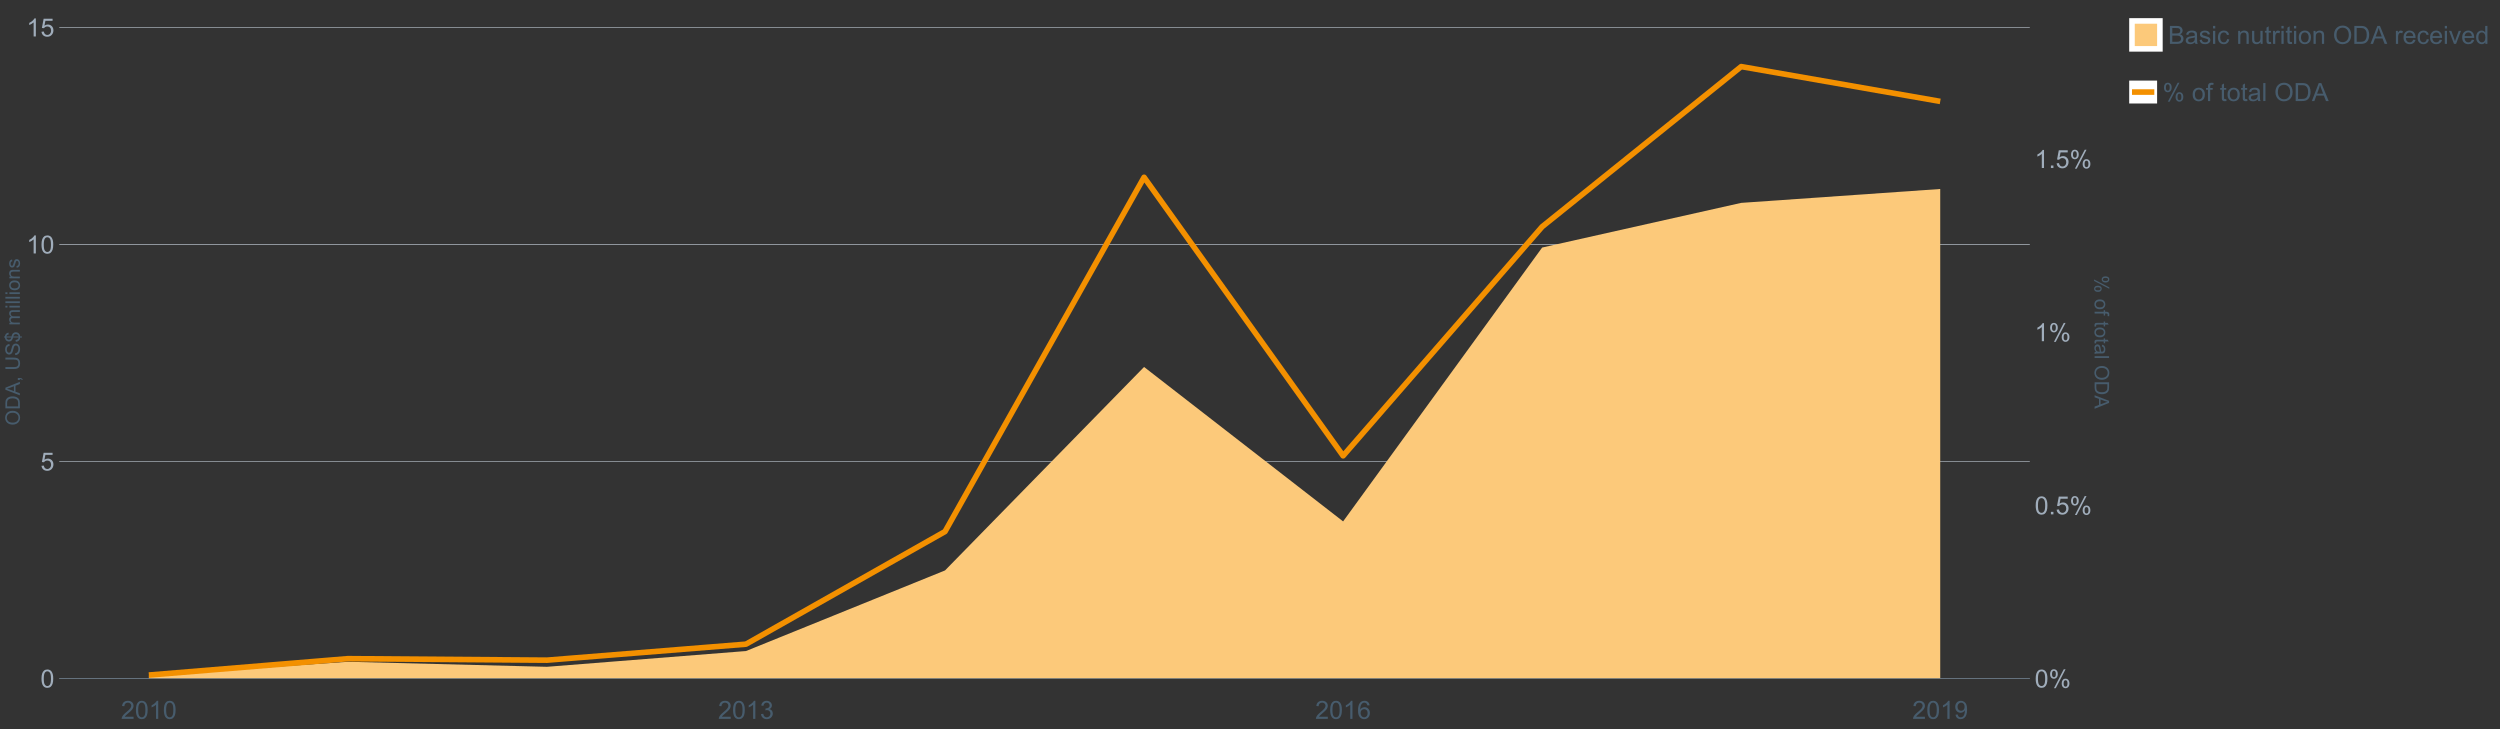 <?xml version="1.0" encoding="UTF-8"?>
<svg xmlns="http://www.w3.org/2000/svg" xmlns:xlink="http://www.w3.org/1999/xlink" width="2468.571pt" height="720pt" viewBox="0 0 2468.571 720" version="1.1">
<rect x="0" y="0" width="2468.571" height="720" fill="#333333" stroke="none"/>
<defs>
<g>
<symbol overflow="visible" id="glyph0-0">
<path style="stroke:none;" d="M 1.031 -8.758 C 1.031 -10.855 1.246 -12.543 1.676 -13.824 C 2.105 -15.102 2.746 -16.09 3.602 -16.785 C 4.453 -17.477 5.527 -17.824 6.82 -17.828 C 7.773 -17.824 8.605 -17.633 9.324 -17.254 C 10.039 -16.867 10.633 -16.312 11.105 -15.594 C 11.57 -14.867 11.938 -13.988 12.207 -12.953 C 12.473 -11.914 12.609 -10.516 12.609 -8.758 C 12.609 -6.672 12.395 -4.988 11.965 -3.711 C 11.535 -2.43 10.895 -1.441 10.047 -0.742 C 9.191 -0.043 8.117 0.305 6.82 0.305 C 5.105 0.305 3.758 -0.309 2.785 -1.539 C 1.613 -3.012 1.031 -5.418 1.031 -8.758 Z M 3.27 -8.758 C 3.27 -5.84 3.609 -3.898 4.293 -2.934 C 4.973 -1.969 5.816 -1.488 6.82 -1.488 C 7.82 -1.488 8.66 -1.973 9.344 -2.941 C 10.023 -3.91 10.363 -5.848 10.367 -8.758 C 10.363 -11.676 10.023 -13.617 9.344 -14.582 C 8.66 -15.539 7.809 -16.02 6.793 -16.023 C 5.789 -16.02 4.992 -15.598 4.398 -14.754 C 3.645 -13.668 3.27 -11.668 3.27 -8.758 Z M 3.27 -8.758 "/>
</symbol>
<symbol overflow="visible" id="glyph0-1">
<path style="stroke:none;" d="M 1.031 -4.652 L 3.32 -4.844 C 3.488 -3.727 3.883 -2.887 4.5 -2.328 C 5.117 -1.766 5.859 -1.488 6.734 -1.488 C 7.781 -1.488 8.672 -1.883 9.398 -2.676 C 10.125 -3.465 10.488 -4.516 10.488 -5.824 C 10.488 -7.066 10.137 -8.047 9.441 -8.77 C 8.738 -9.484 7.824 -9.844 6.699 -9.848 C 5.992 -9.844 5.359 -9.684 4.797 -9.367 C 4.23 -9.047 3.785 -8.633 3.465 -8.129 L 1.418 -8.395 L 3.137 -17.516 L 11.965 -17.516 L 11.965 -15.43 L 4.883 -15.43 L 3.926 -10.66 C 4.988 -11.398 6.105 -11.77 7.281 -11.773 C 8.828 -11.77 10.137 -11.234 11.203 -10.16 C 12.266 -9.086 12.797 -7.703 12.801 -6.02 C 12.797 -4.41 12.328 -3.023 11.398 -1.852 C 10.258 -0.414 8.703 0.305 6.734 0.305 C 5.117 0.305 3.801 -0.145 2.777 -1.051 C 1.754 -1.953 1.172 -3.156 1.031 -4.652 Z M 1.031 -4.652 "/>
</symbol>
<symbol overflow="visible" id="glyph0-2">
<path style="stroke:none;" d="M 9.242 0 L 7.062 0 L 7.062 -13.891 C 6.531 -13.387 5.844 -12.887 4.996 -12.391 C 4.141 -11.887 3.375 -11.512 2.699 -11.266 L 2.699 -13.371 C 3.918 -13.941 4.984 -14.633 5.898 -15.453 C 6.809 -16.266 7.453 -17.059 7.836 -17.828 L 9.242 -17.828 Z M 9.242 0 "/>
</symbol>
<symbol overflow="visible" id="glyph0-3">
<path style="stroke:none;" d="M 1.441 -13.492 C 1.441 -14.758 1.758 -15.836 2.398 -16.727 C 3.031 -17.613 3.957 -18.059 5.172 -18.059 C 6.285 -18.059 7.207 -17.66 7.938 -16.863 C 8.668 -16.066 9.035 -14.898 9.035 -13.359 C 9.035 -11.855 8.664 -10.695 7.926 -9.887 C 7.188 -9.074 6.277 -8.672 5.195 -8.672 C 4.121 -8.672 3.227 -9.07 2.512 -9.871 C 1.797 -10.668 1.441 -11.875 1.441 -13.492 Z M 5.234 -16.559 C 4.688 -16.559 4.238 -16.324 3.883 -15.855 C 3.52 -15.387 3.34 -14.523 3.344 -13.273 C 3.34 -12.133 3.52 -11.332 3.887 -10.871 C 4.246 -10.402 4.695 -10.172 5.234 -10.176 C 5.777 -10.172 6.23 -10.406 6.594 -10.875 C 6.949 -11.344 7.129 -12.199 7.133 -13.445 C 7.129 -14.59 6.949 -15.395 6.586 -15.859 C 6.223 -16.324 5.77 -16.559 5.234 -16.559 Z M 5.246 0.652 L 14.957 -18.059 L 16.727 -18.059 L 7.051 0.652 Z M 12.922 -4.168 C 12.918 -5.441 13.238 -6.523 13.879 -7.406 C 14.516 -8.289 15.445 -8.73 16.668 -8.734 C 17.777 -8.73 18.699 -8.332 19.434 -7.539 C 20.164 -6.742 20.531 -5.574 20.531 -4.035 C 20.531 -2.531 20.16 -1.375 19.422 -0.562 C 18.68 0.246 17.766 0.648 16.68 0.652 C 15.602 0.648 14.707 0.25 13.992 -0.551 C 13.277 -1.355 12.918 -2.559 12.922 -4.168 Z M 16.727 -7.23 C 16.176 -7.23 15.723 -6.996 15.363 -6.527 C 15.004 -6.059 14.824 -5.199 14.824 -3.949 C 14.824 -2.816 15.004 -2.016 15.367 -1.551 C 15.73 -1.078 16.18 -0.844 16.715 -0.848 C 17.27 -0.844 17.727 -1.078 18.09 -1.551 C 18.445 -2.016 18.625 -2.871 18.629 -4.117 C 18.625 -5.262 18.445 -6.066 18.082 -6.535 C 17.719 -6.996 17.266 -7.23 16.727 -7.23 Z M 16.727 -7.23 "/>
</symbol>
<symbol overflow="visible" id="glyph0-4">
<path style="stroke:none;" d="M 2.254 0 L 2.254 -2.484 L 4.734 -2.484 L 4.734 0 Z M 2.254 0 "/>
</symbol>
<symbol overflow="visible" id="glyph0-5">
<path style="stroke:none;" d="M 12.488 -2.094 L 12.488 0 L 0.75 0 C 0.734 -0.523 0.816 -1.027 1.004 -1.516 C 1.301 -2.312 1.781 -3.098 2.438 -3.875 C 3.094 -4.648 4.043 -5.547 5.293 -6.566 C 7.219 -8.145 8.523 -9.398 9.203 -10.324 C 9.879 -11.246 10.219 -12.121 10.223 -12.949 C 10.219 -13.809 9.91 -14.535 9.297 -15.133 C 8.676 -15.723 7.871 -16.02 6.879 -16.023 C 5.828 -16.02 4.988 -15.703 4.359 -15.078 C 3.727 -14.445 3.406 -13.574 3.402 -12.465 L 1.164 -12.695 C 1.316 -14.363 1.895 -15.637 2.895 -16.512 C 3.895 -17.387 5.238 -17.824 6.93 -17.828 C 8.629 -17.824 9.977 -17.352 10.973 -16.41 C 11.965 -15.465 12.461 -14.293 12.465 -12.898 C 12.461 -12.184 12.316 -11.484 12.027 -10.801 C 11.734 -10.113 11.25 -9.391 10.578 -8.633 C 9.902 -7.871 8.785 -6.832 7.219 -5.512 C 5.91 -4.41 5.07 -3.664 4.699 -3.273 C 4.324 -2.879 4.016 -2.484 3.777 -2.094 Z M 12.488 -2.094 "/>
</symbol>
<symbol overflow="visible" id="glyph0-6">
<path style="stroke:none;" d="M 1.043 -4.688 L 3.223 -4.977 C 3.473 -3.738 3.898 -2.848 4.5 -2.305 C 5.102 -1.758 5.832 -1.488 6.699 -1.488 C 7.719 -1.488 8.586 -1.844 9.293 -2.555 C 10 -3.266 10.352 -4.145 10.355 -5.195 C 10.352 -6.195 10.027 -7.02 9.375 -7.672 C 8.719 -8.32 7.887 -8.648 6.879 -8.648 C 6.465 -8.648 5.949 -8.566 5.34 -8.406 L 5.582 -10.32 C 5.727 -10.301 5.844 -10.293 5.934 -10.297 C 6.859 -10.293 7.695 -10.535 8.441 -11.023 C 9.18 -11.504 9.551 -12.25 9.555 -13.262 C 9.551 -14.059 9.281 -14.723 8.742 -15.246 C 8.203 -15.77 7.504 -16.031 6.648 -16.035 C 5.801 -16.031 5.094 -15.766 4.531 -15.234 C 3.961 -14.703 3.598 -13.902 3.441 -12.84 L 1.258 -13.227 C 1.523 -14.684 2.129 -15.816 3.074 -16.621 C 4.016 -17.422 5.191 -17.824 6.602 -17.828 C 7.566 -17.824 8.457 -17.617 9.277 -17.203 C 10.09 -16.789 10.715 -16.223 11.148 -15.504 C 11.578 -14.785 11.793 -14.02 11.797 -13.215 C 11.793 -12.441 11.59 -11.742 11.18 -11.117 C 10.766 -10.484 10.156 -9.984 9.352 -9.617 C 10.398 -9.371 11.211 -8.871 11.797 -8.109 C 12.375 -7.344 12.668 -6.387 12.668 -5.246 C 12.668 -3.691 12.102 -2.379 10.973 -1.301 C 9.84 -0.223 8.41 0.316 6.688 0.316 C 5.125 0.316 3.832 -0.148 2.801 -1.078 C 1.77 -2.008 1.184 -3.211 1.043 -4.688 Z M 1.043 -4.688 "/>
</symbol>
<symbol overflow="visible" id="glyph0-7">
<path style="stroke:none;" d="M 12.344 -13.406 L 10.176 -13.238 C 9.977 -14.09 9.703 -14.715 9.352 -15.105 C 8.758 -15.723 8.031 -16.031 7.172 -16.035 C 6.477 -16.031 5.863 -15.836 5.34 -15.453 C 4.652 -14.949 4.113 -14.219 3.719 -13.262 C 3.32 -12.297 3.113 -10.93 3.102 -9.156 C 3.621 -9.953 4.262 -10.547 5.023 -10.938 C 5.781 -11.324 6.578 -11.52 7.414 -11.52 C 8.863 -11.52 10.102 -10.984 11.125 -9.914 C 12.145 -8.844 12.656 -7.461 12.656 -5.766 C 12.656 -4.648 12.414 -3.609 11.934 -2.656 C 11.453 -1.695 10.793 -0.965 9.953 -0.457 C 9.113 0.051 8.16 0.305 7.098 0.305 C 5.277 0.305 3.797 -0.363 2.652 -1.699 C 1.504 -3.035 0.93 -5.238 0.934 -8.309 C 0.93 -11.738 1.566 -14.23 2.836 -15.793 C 3.938 -17.145 5.426 -17.824 7.305 -17.828 C 8.699 -17.824 9.844 -17.434 10.734 -16.652 C 11.625 -15.871 12.16 -14.789 12.344 -13.406 Z M 3.441 -5.754 C 3.438 -5 3.598 -4.277 3.918 -3.594 C 4.234 -2.906 4.68 -2.387 5.258 -2.027 C 5.828 -1.668 6.43 -1.488 7.062 -1.488 C 7.977 -1.488 8.77 -1.859 9.434 -2.602 C 10.098 -3.344 10.43 -4.352 10.43 -5.633 C 10.43 -6.855 10.102 -7.824 9.445 -8.531 C 8.789 -9.238 7.965 -9.59 6.977 -9.594 C 5.988 -9.59 5.152 -9.238 4.469 -8.531 C 3.781 -7.824 3.438 -6.898 3.441 -5.754 Z M 3.441 -5.754 "/>
</symbol>
<symbol overflow="visible" id="glyph0-8">
<path style="stroke:none;" d="M 1.355 -4.105 L 3.453 -4.301 C 3.625 -3.312 3.965 -2.594 4.469 -2.152 C 4.965 -1.707 5.605 -1.488 6.395 -1.488 C 7.062 -1.488 7.652 -1.641 8.156 -1.949 C 8.66 -2.254 9.074 -2.664 9.398 -3.18 C 9.719 -3.691 9.988 -4.383 10.211 -5.258 C 10.426 -6.125 10.535 -7.016 10.539 -7.922 C 10.535 -8.016 10.531 -8.16 10.527 -8.355 C 10.086 -7.66 9.488 -7.098 8.738 -6.668 C 7.98 -6.234 7.164 -6.016 6.285 -6.02 C 4.812 -6.016 3.57 -6.551 2.555 -7.617 C 1.539 -8.684 1.031 -10.086 1.031 -11.832 C 1.031 -13.629 1.559 -15.078 2.621 -16.18 C 3.68 -17.273 5.012 -17.824 6.613 -17.828 C 7.766 -17.824 8.82 -17.512 9.777 -16.895 C 10.734 -16.27 11.461 -15.387 11.961 -14.238 C 12.453 -13.086 12.703 -11.418 12.707 -9.242 C 12.703 -6.969 12.457 -5.164 11.965 -3.82 C 11.473 -2.477 10.738 -1.453 9.766 -0.75 C 8.793 -0.047 7.652 0.305 6.348 0.305 C 4.953 0.305 3.82 -0.078 2.941 -0.852 C 2.059 -1.621 1.527 -2.707 1.355 -4.105 Z M 10.281 -11.941 C 10.277 -13.191 9.945 -14.184 9.281 -14.922 C 8.617 -15.652 7.816 -16.02 6.879 -16.023 C 5.91 -16.02 5.066 -15.625 4.348 -14.836 C 3.629 -14.043 3.27 -13.016 3.27 -11.762 C 3.27 -10.629 3.609 -9.711 4.293 -9.004 C 4.973 -8.297 5.816 -7.945 6.82 -7.945 C 7.828 -7.945 8.656 -8.297 9.305 -9.004 C 9.953 -9.711 10.277 -10.691 10.281 -11.941 Z M 10.281 -11.941 "/>
</symbol>
<symbol overflow="visible" id="glyph0-9">
<path style="stroke:none;" d="M 1.816 0 L 1.816 -17.758 L 8.477 -17.758 C 9.832 -17.754 10.922 -17.574 11.742 -17.219 C 12.562 -16.855 13.203 -16.301 13.668 -15.559 C 14.129 -14.809 14.359 -14.027 14.363 -13.215 C 14.359 -12.449 14.156 -11.734 13.746 -11.07 C 13.332 -10.398 12.711 -9.859 11.883 -9.449 C 12.953 -9.133 13.777 -8.594 14.359 -7.836 C 14.934 -7.074 15.223 -6.18 15.227 -5.148 C 15.223 -4.312 15.047 -3.539 14.699 -2.828 C 14.344 -2.113 13.91 -1.562 13.395 -1.176 C 12.879 -0.785 12.23 -0.492 11.449 -0.297 C 10.668 -0.098 9.711 0 8.586 0 Z M 4.168 -10.297 L 8.008 -10.297 C 9.047 -10.293 9.793 -10.363 10.246 -10.5 C 10.844 -10.68 11.293 -10.973 11.598 -11.387 C 11.895 -11.793 12.047 -12.312 12.051 -12.938 C 12.047 -13.523 11.906 -14.039 11.625 -14.492 C 11.344 -14.938 10.938 -15.246 10.414 -15.41 C 9.887 -15.574 8.988 -15.656 7.715 -15.66 L 4.168 -15.66 Z M 4.168 -2.094 L 8.586 -2.094 C 9.344 -2.09 9.879 -2.121 10.188 -2.18 C 10.723 -2.273 11.172 -2.434 11.539 -2.664 C 11.898 -2.887 12.199 -3.215 12.438 -3.652 C 12.668 -4.082 12.785 -4.582 12.789 -5.148 C 12.785 -5.809 12.617 -6.383 12.281 -6.871 C 11.941 -7.359 11.469 -7.703 10.871 -7.902 C 10.266 -8.098 9.402 -8.195 8.273 -8.199 L 4.168 -8.199 Z M 4.168 -2.094 "/>
</symbol>
<symbol overflow="visible" id="glyph0-10">
<path style="stroke:none;" d="M 10.027 -1.586 C 9.215 -0.898 8.438 -0.414 7.695 -0.133 C 6.945 0.148 6.145 0.285 5.293 0.289 C 3.875 0.285 2.789 -0.055 2.031 -0.746 C 1.27 -1.434 0.891 -2.316 0.895 -3.391 C 0.891 -4.02 1.035 -4.594 1.324 -5.117 C 1.613 -5.633 1.988 -6.051 2.453 -6.371 C 2.914 -6.684 3.438 -6.922 4.02 -7.086 C 4.449 -7.195 5.094 -7.305 5.961 -7.414 C 7.715 -7.617 9.012 -7.867 9.848 -8.164 C 9.852 -8.461 9.855 -8.652 9.859 -8.734 C 9.855 -9.621 9.648 -10.246 9.242 -10.609 C 8.68 -11.098 7.852 -11.344 6.758 -11.348 C 5.727 -11.344 4.969 -11.164 4.484 -10.809 C 3.992 -10.445 3.633 -9.809 3.402 -8.902 L 1.273 -9.191 C 1.461 -10.102 1.781 -10.84 2.227 -11.402 C 2.672 -11.965 3.312 -12.395 4.152 -12.699 C 4.992 -12.996 5.965 -13.148 7.074 -13.152 C 8.168 -13.148 9.062 -13.02 9.75 -12.766 C 10.438 -12.504 10.941 -12.18 11.266 -11.789 C 11.586 -11.398 11.812 -10.902 11.941 -10.309 C 12.012 -9.934 12.047 -9.266 12.051 -8.297 L 12.051 -5.391 C 12.047 -3.363 12.094 -2.078 12.191 -1.543 C 12.281 -1.004 12.465 -0.492 12.742 0 L 10.465 0 C 10.238 -0.453 10.09 -0.98 10.027 -1.586 Z M 9.848 -6.457 C 9.055 -6.133 7.867 -5.855 6.285 -5.633 C 5.387 -5.5 4.754 -5.355 4.383 -5.195 C 4.012 -5.031 3.723 -4.793 3.523 -4.484 C 3.32 -4.172 3.223 -3.828 3.223 -3.453 C 3.223 -2.867 3.441 -2.383 3.883 -1.996 C 4.32 -1.609 4.965 -1.418 5.812 -1.418 C 6.652 -1.418 7.398 -1.602 8.055 -1.969 C 8.707 -2.336 9.188 -2.836 9.496 -3.477 C 9.727 -3.965 9.844 -4.691 9.848 -5.656 Z M 9.848 -6.457 "/>
</symbol>
<symbol overflow="visible" id="glyph0-11">
<path style="stroke:none;" d="M 0.762 -3.84 L 2.918 -4.18 C 3.039 -3.312 3.375 -2.652 3.93 -2.191 C 4.48 -1.73 5.254 -1.5 6.25 -1.5 C 7.246 -1.5 7.988 -1.703 8.477 -2.113 C 8.961 -2.52 9.203 -3 9.207 -3.551 C 9.203 -4.043 8.988 -4.43 8.562 -4.711 C 8.258 -4.906 7.516 -5.152 6.336 -5.449 C 4.734 -5.852 3.625 -6.199 3.008 -6.496 C 2.387 -6.789 1.918 -7.199 1.602 -7.723 C 1.281 -8.242 1.125 -8.816 1.125 -9.449 C 1.125 -10.02 1.254 -10.551 1.52 -11.039 C 1.777 -11.527 2.137 -11.934 2.594 -12.258 C 2.93 -12.508 3.391 -12.719 3.977 -12.891 C 4.559 -13.062 5.188 -13.148 5.863 -13.152 C 6.867 -13.148 7.754 -13.004 8.52 -12.715 C 9.281 -12.426 9.844 -12.031 10.207 -11.535 C 10.57 -11.039 10.82 -10.375 10.961 -9.543 L 8.828 -9.254 C 8.73 -9.91 8.449 -10.426 7.988 -10.801 C 7.52 -11.168 6.863 -11.355 6.02 -11.359 C 5.016 -11.355 4.301 -11.191 3.875 -10.863 C 3.445 -10.531 3.234 -10.145 3.234 -9.703 C 3.234 -9.418 3.32 -9.16 3.5 -8.938 C 3.672 -8.699 3.953 -8.508 4.336 -8.355 C 4.555 -8.273 5.195 -8.086 6.262 -7.801 C 7.801 -7.387 8.875 -7.051 9.488 -6.789 C 10.094 -6.523 10.574 -6.141 10.922 -5.645 C 11.27 -5.141 11.441 -4.52 11.445 -3.777 C 11.441 -3.047 11.23 -2.363 10.809 -1.723 C 10.383 -1.082 9.773 -0.586 8.977 -0.234 C 8.176 0.113 7.27 0.285 6.262 0.289 C 4.586 0.285 3.312 -0.059 2.438 -0.75 C 1.562 -1.445 1.004 -2.473 0.762 -3.84 Z M 0.762 -3.84 "/>
</symbol>
<symbol overflow="visible" id="glyph0-12">
<path style="stroke:none;" d="M 1.648 -15.25 L 1.648 -17.758 L 3.828 -17.758 L 3.828 -15.25 Z M 1.648 0 L 1.648 -12.863 L 3.828 -12.863 L 3.828 0 Z M 1.648 0 "/>
</symbol>
<symbol overflow="visible" id="glyph0-13">
<path style="stroke:none;" d="M 10.027 -4.711 L 12.172 -4.434 C 11.934 -2.953 11.336 -1.797 10.371 -0.961 C 9.406 -0.129 8.223 0.285 6.82 0.289 C 5.059 0.285 3.641 -0.285 2.574 -1.434 C 1.5 -2.582 0.965 -4.23 0.969 -6.383 C 0.965 -7.766 1.195 -8.98 1.66 -10.027 C 2.117 -11.066 2.82 -11.848 3.762 -12.371 C 4.699 -12.887 5.723 -13.148 6.832 -13.152 C 8.227 -13.148 9.367 -12.797 10.258 -12.094 C 11.145 -11.387 11.715 -10.383 11.965 -9.086 L 9.848 -8.758 C 9.641 -9.621 9.281 -10.27 8.773 -10.707 C 8.258 -11.137 7.641 -11.355 6.914 -11.359 C 5.816 -11.355 4.922 -10.961 4.238 -10.18 C 3.551 -9.391 3.211 -8.148 3.211 -6.445 C 3.211 -4.715 3.539 -3.457 4.203 -2.676 C 4.859 -1.891 5.723 -1.5 6.793 -1.5 C 7.645 -1.5 8.359 -1.762 8.938 -2.289 C 9.508 -2.812 9.871 -3.621 10.027 -4.711 Z M 10.027 -4.711 "/>
</symbol>
<symbol overflow="visible" id="glyph0-14">
<path style="stroke:none;" d=""/>
</symbol>
<symbol overflow="visible" id="glyph0-15">
<path style="stroke:none;" d="M 1.637 0 L 1.637 -12.863 L 3.598 -12.863 L 3.598 -11.035 C 4.543 -12.441 5.906 -13.148 7.691 -13.152 C 8.465 -13.148 9.176 -13.008 9.828 -12.734 C 10.477 -12.453 10.965 -12.09 11.289 -11.637 C 11.609 -11.184 11.836 -10.645 11.965 -10.027 C 12.043 -9.621 12.082 -8.918 12.086 -7.91 L 12.086 0 L 9.906 0 L 9.906 -7.824 C 9.902 -8.707 9.816 -9.371 9.652 -9.816 C 9.48 -10.254 9.18 -10.605 8.75 -10.871 C 8.312 -11.129 7.809 -11.262 7.23 -11.266 C 6.301 -11.262 5.5 -10.965 4.828 -10.379 C 4.152 -9.785 3.812 -8.668 3.816 -7.023 L 3.816 0 Z M 1.637 0 "/>
</symbol>
<symbol overflow="visible" id="glyph0-16">
<path style="stroke:none;" d="M 10.066 0 L 10.066 -1.891 C 9.062 -0.438 7.699 0.285 5.984 0.289 C 5.219 0.285 4.512 0.145 3.855 -0.145 C 3.199 -0.434 2.711 -0.801 2.391 -1.242 C 2.07 -1.68 1.844 -2.219 1.719 -2.859 C 1.625 -3.285 1.582 -3.961 1.586 -4.895 L 1.586 -12.863 L 3.766 -12.863 L 3.766 -5.73 C 3.762 -4.59 3.805 -3.82 3.898 -3.426 C 4.031 -2.852 4.324 -2.402 4.77 -2.074 C 5.215 -1.746 5.762 -1.582 6.418 -1.586 C 7.07 -1.582 7.688 -1.75 8.262 -2.09 C 8.832 -2.422 9.234 -2.879 9.477 -3.457 C 9.711 -4.035 9.832 -4.871 9.836 -5.973 L 9.836 -12.863 L 12.016 -12.863 L 12.016 0 Z M 10.066 0 "/>
</symbol>
<symbol overflow="visible" id="glyph0-17">
<path style="stroke:none;" d="M 6.395 -1.949 L 6.711 -0.023 C 6.094 0.102 5.547 0.164 5.062 0.168 C 4.27 0.164 3.652 0.043 3.219 -0.207 C 2.781 -0.453 2.477 -0.781 2.301 -1.191 C 2.121 -1.598 2.031 -2.457 2.035 -3.766 L 2.035 -11.168 L 0.438 -11.168 L 0.438 -12.863 L 2.035 -12.863 L 2.035 -16.047 L 4.203 -17.355 L 4.203 -12.863 L 6.395 -12.863 L 6.395 -11.168 L 4.203 -11.168 L 4.203 -3.645 C 4.199 -3.023 4.238 -2.621 4.316 -2.445 C 4.391 -2.266 4.516 -2.125 4.691 -2.023 C 4.863 -1.914 5.113 -1.863 5.438 -1.867 C 5.68 -1.863 5.996 -1.891 6.395 -1.949 Z M 6.395 -1.949 "/>
</symbol>
<symbol overflow="visible" id="glyph0-18">
<path style="stroke:none;" d="M 1.609 0 L 1.609 -12.863 L 3.574 -12.863 L 3.574 -10.914 C 4.074 -11.824 4.535 -12.426 4.961 -12.715 C 5.383 -13.004 5.848 -13.148 6.359 -13.152 C 7.09 -13.148 7.836 -12.914 8.598 -12.453 L 7.848 -10.43 C 7.312 -10.742 6.781 -10.898 6.25 -10.902 C 5.77 -10.898 5.34 -10.754 4.965 -10.469 C 4.582 -10.18 4.312 -9.781 4.156 -9.277 C 3.91 -8.496 3.789 -7.648 3.793 -6.734 L 3.793 0 Z M 1.609 0 "/>
</symbol>
<symbol overflow="visible" id="glyph0-19">
<path style="stroke:none;" d="M 0.824 -6.43 C 0.82 -8.809 1.48 -10.574 2.809 -11.723 C 3.91 -12.672 5.262 -13.148 6.855 -13.152 C 8.621 -13.148 10.066 -12.57 11.191 -11.414 C 12.312 -10.254 12.871 -8.652 12.875 -6.613 C 12.871 -4.953 12.625 -3.652 12.129 -2.707 C 11.633 -1.758 10.91 -1.02 9.961 -0.496 C 9.012 0.027 7.977 0.285 6.855 0.289 C 5.055 0.285 3.598 -0.289 2.488 -1.441 C 1.375 -2.594 0.82 -4.254 0.824 -6.43 Z M 3.062 -6.43 C 3.059 -4.781 3.418 -3.551 4.141 -2.73 C 4.855 -1.91 5.762 -1.5 6.855 -1.5 C 7.934 -1.5 8.832 -1.91 9.555 -2.734 C 10.27 -3.559 10.629 -4.816 10.633 -6.504 C 10.629 -8.094 10.266 -9.297 9.547 -10.117 C 8.82 -10.934 7.926 -11.344 6.855 -11.348 C 5.762 -11.344 4.855 -10.938 4.141 -10.125 C 3.418 -9.309 3.059 -8.074 3.062 -6.43 Z M 3.062 -6.43 "/>
</symbol>
<symbol overflow="visible" id="glyph0-20">
<path style="stroke:none;" d="M 1.199 -8.648 C 1.195 -11.594 1.984 -13.898 3.57 -15.57 C 5.148 -17.234 7.195 -18.07 9.703 -18.07 C 11.34 -18.07 12.816 -17.676 14.133 -16.895 C 15.449 -16.109 16.453 -15.02 17.145 -13.621 C 17.832 -12.219 18.176 -10.629 18.18 -8.855 C 18.176 -7.051 17.812 -5.441 17.09 -4.02 C 16.359 -2.598 15.328 -1.52 14 -0.793 C 12.664 -0.059 11.23 0.305 9.691 0.305 C 8.02 0.305 6.523 -0.098 5.207 -0.906 C 3.891 -1.715 2.895 -2.816 2.215 -4.215 C 1.535 -5.605 1.195 -7.086 1.199 -8.648 Z M 3.621 -8.613 C 3.621 -6.473 4.195 -4.785 5.348 -3.555 C 6.496 -2.32 7.938 -1.703 9.676 -1.707 C 11.441 -1.703 12.898 -2.324 14.043 -3.57 C 15.184 -4.812 15.754 -6.578 15.758 -8.867 C 15.754 -10.309 15.512 -11.57 15.023 -12.652 C 14.535 -13.727 13.82 -14.562 12.879 -15.156 C 11.938 -15.746 10.883 -16.043 9.715 -16.047 C 8.051 -16.043 6.617 -15.473 5.418 -14.332 C 4.219 -13.191 3.621 -11.285 3.621 -8.613 Z M 3.621 -8.613 "/>
</symbol>
<symbol overflow="visible" id="glyph0-21">
<path style="stroke:none;" d="M 1.914 0 L 1.914 -17.758 L 8.031 -17.758 C 9.41 -17.754 10.465 -17.668 11.191 -17.504 C 12.207 -17.266 13.074 -16.844 13.797 -16.23 C 14.73 -15.438 15.43 -14.426 15.895 -13.195 C 16.359 -11.961 16.594 -10.555 16.594 -8.977 C 16.594 -7.625 16.434 -6.43 16.121 -5.391 C 15.801 -4.348 15.398 -3.484 14.91 -2.805 C 14.414 -2.121 13.875 -1.582 13.293 -1.191 C 12.703 -0.797 11.996 -0.5 11.172 -0.301 C 10.344 -0.098 9.395 0 8.32 0 Z M 4.262 -2.094 L 8.055 -2.094 C 9.223 -2.09 10.141 -2.199 10.809 -2.422 C 11.473 -2.637 12.004 -2.945 12.402 -3.344 C 12.957 -3.898 13.391 -4.648 13.703 -5.59 C 14.012 -6.527 14.168 -7.668 14.172 -9.012 C 14.168 -10.867 13.863 -12.293 13.258 -13.293 C 12.645 -14.289 11.902 -14.957 11.035 -15.297 C 10.402 -15.535 9.391 -15.656 7.992 -15.66 L 4.262 -15.66 Z M 4.262 -2.094 "/>
</symbol>
<symbol overflow="visible" id="glyph0-22">
<path style="stroke:none;" d="M -0.035 0 L 6.781 -17.758 L 9.312 -17.758 L 16.582 0 L 13.906 0 L 11.832 -5.379 L 4.41 -5.379 L 2.457 0 Z M 5.086 -7.293 L 11.105 -7.293 L 9.254 -12.207 C 8.684 -13.699 8.266 -14.93 7.992 -15.891 C 7.766 -14.75 7.445 -13.617 7.039 -12.5 Z M 5.086 -7.293 "/>
</symbol>
<symbol overflow="visible" id="glyph0-23">
<path style="stroke:none;" d="M 10.441 -4.141 L 12.695 -3.863 C 12.336 -2.543 11.676 -1.523 10.719 -0.801 C 9.754 -0.074 8.527 0.285 7.039 0.289 C 5.152 0.285 3.66 -0.289 2.562 -1.445 C 1.457 -2.602 0.906 -4.227 0.91 -6.324 C 0.906 -8.484 1.465 -10.164 2.578 -11.359 C 3.691 -12.551 5.137 -13.148 6.914 -13.152 C 8.633 -13.148 10.035 -12.562 11.129 -11.395 C 12.215 -10.223 12.762 -8.578 12.766 -6.457 C 12.762 -6.324 12.758 -6.129 12.754 -5.875 L 3.16 -5.875 C 3.238 -4.457 3.641 -3.375 4.359 -2.625 C 5.078 -1.875 5.973 -1.5 7.051 -1.5 C 7.848 -1.5 8.531 -1.707 9.098 -2.129 C 9.66 -2.547 10.109 -3.219 10.441 -4.141 Z M 3.281 -7.668 L 10.465 -7.668 C 10.367 -8.746 10.09 -9.559 9.641 -10.102 C 8.941 -10.938 8.043 -11.355 6.941 -11.359 C 5.938 -11.355 5.094 -11.02 4.414 -10.355 C 3.727 -9.684 3.352 -8.789 3.281 -7.668 Z M 3.281 -7.668 "/>
</symbol>
<symbol overflow="visible" id="glyph0-24">
<path style="stroke:none;" d="M 5.207 0 L 0.316 -12.863 L 2.617 -12.863 L 5.379 -5.16 C 5.676 -4.328 5.949 -3.465 6.203 -2.566 C 6.395 -3.246 6.664 -4.062 7.012 -5.016 L 9.871 -12.863 L 12.113 -12.863 L 7.242 0 Z M 5.207 0 "/>
</symbol>
<symbol overflow="visible" id="glyph0-25">
<path style="stroke:none;" d="M 9.98 0 L 9.98 -1.621 C 9.16 -0.348 7.961 0.285 6.383 0.289 C 5.352 0.285 4.41 0.008 3.555 -0.559 C 2.691 -1.121 2.023 -1.91 1.555 -2.926 C 1.078 -3.934 0.844 -5.098 0.848 -6.418 C 0.844 -7.699 1.059 -8.863 1.488 -9.91 C 1.918 -10.953 2.559 -11.758 3.414 -12.316 C 4.27 -12.871 5.227 -13.148 6.285 -13.152 C 7.059 -13.148 7.75 -12.984 8.355 -12.66 C 8.961 -12.332 9.453 -11.906 9.836 -11.387 L 9.836 -17.758 L 12.004 -17.758 L 12.004 0 Z M 3.09 -6.418 C 3.086 -4.77 3.434 -3.539 4.129 -2.723 C 4.82 -1.906 5.641 -1.5 6.59 -1.5 C 7.539 -1.5 8.348 -1.887 9.016 -2.668 C 9.68 -3.445 10.012 -4.637 10.016 -6.238 C 10.012 -7.996 9.672 -9.289 8.996 -10.113 C 8.316 -10.934 7.484 -11.344 6.492 -11.348 C 5.523 -11.344 4.711 -10.949 4.062 -10.16 C 3.41 -9.371 3.086 -8.121 3.09 -6.418 Z M 3.09 -6.418 "/>
</symbol>
<symbol overflow="visible" id="glyph0-26">
<path style="stroke:none;" d="M 2.156 0 L 2.156 -11.168 L 0.23 -11.168 L 0.23 -12.863 L 2.156 -12.863 L 2.156 -14.23 C 2.156 -15.094 2.23 -15.734 2.387 -16.156 C 2.59 -16.719 2.961 -17.18 3.492 -17.531 C 4.023 -17.883 4.766 -18.059 5.719 -18.059 C 6.328 -18.059 7.004 -17.984 7.75 -17.84 L 7.426 -15.941 C 6.969 -16.02 6.543 -16.059 6.141 -16.062 C 5.477 -16.059 5.008 -15.918 4.734 -15.637 C 4.461 -15.352 4.324 -14.824 4.324 -14.051 L 4.324 -12.863 L 6.832 -12.863 L 6.832 -11.168 L 4.324 -11.168 L 4.324 0 Z M 2.156 0 "/>
</symbol>
<symbol overflow="visible" id="glyph0-27">
<path style="stroke:none;" d="M 1.586 0 L 1.586 -17.758 L 3.766 -17.758 L 3.766 0 Z M 1.586 0 "/>
</symbol>
<symbol overflow="visible" id="glyph1-0">
<path style="stroke:none;" d="M -6.953 -0.965 C -9.32 -0.961 -11.176 -1.598 -12.52 -2.871 C -13.859 -4.145 -14.531 -5.785 -14.531 -7.801 C -14.531 -9.113 -14.215 -10.301 -13.586 -11.363 C -12.953 -12.418 -12.074 -13.227 -10.949 -13.785 C -9.82 -14.336 -8.543 -14.613 -7.117 -14.617 C -5.668 -14.613 -4.371 -14.32 -3.23 -13.738 C -2.086 -13.152 -1.223 -12.324 -0.637 -11.258 C -0.051 -10.184 0.238 -9.027 0.242 -7.789 C 0.238 -6.441 -0.082 -5.242 -0.73 -4.188 C -1.375 -3.129 -2.262 -2.328 -3.387 -1.781 C -4.512 -1.234 -5.699 -0.961 -6.953 -0.965 Z M -6.926 -2.91 C -5.203 -2.906 -3.848 -3.367 -2.859 -4.297 C -1.867 -5.219 -1.371 -6.383 -1.375 -7.781 C -1.371 -9.203 -1.871 -10.371 -2.871 -11.289 C -3.871 -12.207 -5.289 -12.668 -7.129 -12.668 C -8.289 -12.668 -9.305 -12.469 -10.172 -12.078 C -11.039 -11.684 -11.711 -11.109 -12.188 -10.355 C -12.664 -9.598 -12.902 -8.75 -12.902 -7.809 C -12.902 -6.469 -12.441 -5.316 -11.523 -4.355 C -10.605 -3.387 -9.074 -2.906 -6.926 -2.91 Z M -6.926 -2.91 "/>
</symbol>
<symbol overflow="visible" id="glyph1-1">
<path style="stroke:none;" d="M 0 -1.539 L -14.277 -1.539 L -14.277 -6.457 C -14.273 -7.566 -14.203 -8.414 -14.07 -9 C -13.879 -9.816 -13.539 -10.512 -13.051 -11.094 C -12.41 -11.844 -11.598 -12.406 -10.609 -12.781 C -9.617 -13.148 -8.484 -13.336 -7.215 -13.34 C -6.129 -13.336 -5.168 -13.211 -4.332 -12.961 C -3.492 -12.707 -2.801 -12.383 -2.254 -11.988 C -1.703 -11.59 -1.27 -11.156 -0.957 -10.688 C -0.641 -10.215 -0.402 -9.645 -0.242 -8.98 C -0.078 -8.312 0 -7.551 0 -6.691 Z M -1.684 -3.43 L -1.684 -6.477 C -1.68 -7.414 -1.77 -8.152 -1.945 -8.691 C -2.121 -9.223 -2.367 -9.652 -2.688 -9.973 C -3.133 -10.418 -3.734 -10.766 -4.492 -11.02 C -5.246 -11.266 -6.164 -11.391 -7.246 -11.395 C -8.734 -11.391 -9.883 -11.145 -10.688 -10.656 C -11.488 -10.164 -12.023 -9.57 -12.301 -8.871 C -12.492 -8.363 -12.59 -7.547 -12.594 -6.426 L -12.594 -3.43 Z M -1.684 -3.43 "/>
</symbol>
<symbol overflow="visible" id="glyph1-2">
<path style="stroke:none;" d="M 0 0.027 L -14.277 -5.453 L -14.277 -7.488 L 0 -13.332 L 0 -11.18 L -4.324 -9.516 L -4.324 -3.543 L 0 -1.977 Z M -5.863 -4.09 L -5.863 -8.93 L -9.816 -7.441 C -11.012 -6.984 -12 -6.645 -12.777 -6.426 C -11.859 -6.242 -10.949 -5.984 -10.051 -5.656 Z M -5.863 -4.09 "/>
</symbol>
<symbol overflow="visible" id="glyph1-3">
<path style="stroke:none;" d="M 0 -1.773 L -1.996 -1.773 L -1.996 -3.77 L 0 -3.77 C 0.734 -3.766 1.324 -3.637 1.777 -3.379 C 2.223 -3.117 2.574 -2.703 2.824 -2.141 L 2.074 -1.656 C 1.91 -2.023 1.672 -2.297 1.359 -2.473 C 1.043 -2.648 0.59 -2.746 0 -2.766 Z M 0 -1.773 "/>
</symbol>
<symbol overflow="visible" id="glyph1-4">
<path style="stroke:none;" d=""/>
</symbol>
<symbol overflow="visible" id="glyph1-5">
<path style="stroke:none;" d="M -14.277 -10.906 L -14.277 -12.797 L -6.027 -12.797 C -4.59 -12.797 -3.449 -12.633 -2.609 -12.309 C -1.762 -11.984 -1.078 -11.398 -0.551 -10.551 C -0.023 -9.703 0.238 -8.59 0.242 -7.215 C 0.238 -5.875 0.012 -4.781 -0.449 -3.934 C -0.906 -3.082 -1.574 -2.477 -2.449 -2.113 C -3.32 -1.746 -4.512 -1.562 -6.027 -1.566 L -14.277 -1.566 L -14.277 -3.457 L -6.039 -3.457 C -4.797 -3.457 -3.883 -3.57 -3.297 -3.801 C -2.707 -4.031 -2.254 -4.426 -1.938 -4.988 C -1.617 -5.547 -1.457 -6.234 -1.461 -7.051 C -1.457 -8.434 -1.773 -9.426 -2.406 -10.02 C -3.035 -10.609 -4.246 -10.902 -6.039 -10.906 Z M -14.277 -10.906 "/>
</symbol>
<symbol overflow="visible" id="glyph1-6">
<path style="stroke:none;" d="M -4.586 -0.895 L -4.742 -2.68 C -4.023 -2.758 -3.438 -2.953 -2.984 -3.266 C -2.523 -3.57 -2.152 -4.051 -1.871 -4.703 C -1.586 -5.348 -1.445 -6.078 -1.449 -6.895 C -1.445 -7.613 -1.555 -8.25 -1.77 -8.805 C -1.984 -9.355 -2.277 -9.766 -2.652 -10.035 C -3.023 -10.305 -3.43 -10.441 -3.875 -10.441 C -4.32 -10.441 -4.711 -10.309 -5.047 -10.051 C -5.379 -9.785 -5.66 -9.359 -5.891 -8.766 C -6.039 -8.383 -6.273 -7.535 -6.586 -6.223 C -6.898 -4.91 -7.195 -3.992 -7.48 -3.469 C -7.836 -2.785 -8.277 -2.273 -8.809 -1.941 C -9.332 -1.605 -9.926 -1.441 -10.586 -1.441 C -11.305 -1.441 -11.977 -1.645 -12.605 -2.055 C -13.23 -2.461 -13.707 -3.059 -14.031 -3.844 C -14.355 -4.629 -14.52 -5.5 -14.52 -6.465 C -14.52 -7.52 -14.348 -8.453 -14.008 -9.266 C -13.664 -10.07 -13.164 -10.695 -12.504 -11.133 C -11.84 -11.566 -11.09 -11.797 -10.254 -11.832 L -10.117 -10.02 C -11.02 -9.922 -11.703 -9.59 -12.164 -9.031 C -12.625 -8.469 -12.855 -7.641 -12.855 -6.543 C -12.855 -5.398 -12.645 -4.566 -12.227 -4.047 C -11.805 -3.52 -11.301 -3.258 -10.711 -3.262 C -10.195 -3.258 -9.773 -3.441 -9.445 -3.816 C -9.113 -4.176 -8.773 -5.125 -8.426 -6.664 C -8.078 -8.195 -7.773 -9.25 -7.52 -9.824 C -7.133 -10.656 -6.648 -11.27 -6.062 -11.668 C -5.473 -12.059 -4.797 -12.258 -4.031 -12.262 C -3.27 -12.258 -2.551 -12.039 -1.883 -11.609 C -1.207 -11.172 -0.688 -10.547 -0.316 -9.734 C 0.055 -8.914 0.238 -8 0.242 -6.984 C 0.238 -5.688 0.055 -4.602 -0.32 -3.734 C -0.695 -2.859 -1.262 -2.176 -2.02 -1.68 C -2.773 -1.18 -3.629 -0.918 -4.586 -0.895 Z M -4.586 -0.895 "/>
</symbol>
<symbol overflow="visible" id="glyph1-7">
<path style="stroke:none;" d="M 2.055 -4.965 L 0.301 -4.965 C 0.188 -4.086 -0.004 -3.375 -0.285 -2.828 C -0.566 -2.277 -1.023 -1.805 -1.656 -1.406 C -2.285 -1.008 -3.055 -0.773 -3.965 -0.711 L -4.293 -2.473 C -3.352 -2.609 -2.66 -2.848 -2.219 -3.195 C -1.594 -3.684 -1.246 -4.273 -1.18 -4.965 L -6.758 -4.965 C -6.891 -4.242 -7.172 -3.508 -7.598 -2.758 C -7.906 -2.195 -8.336 -1.766 -8.891 -1.465 C -9.438 -1.16 -10.066 -1.008 -10.77 -1.012 C -12.016 -1.008 -13.023 -1.449 -13.801 -2.336 C -14.316 -2.926 -14.637 -3.801 -14.754 -4.965 L -15.59 -4.965 L -15.59 -6 L -14.754 -6 C -14.656 -7.016 -14.355 -7.82 -13.859 -8.422 C -13.219 -9.188 -12.348 -9.652 -11.238 -9.809 L -10.965 -7.996 C -11.648 -7.891 -12.176 -7.676 -12.547 -7.348 C -12.91 -7.02 -13.152 -6.57 -13.273 -6 L -8.219 -6 C -7.996 -6.883 -7.824 -7.465 -7.703 -7.75 C -7.461 -8.293 -7.168 -8.738 -6.824 -9.086 C -6.477 -9.426 -6.066 -9.691 -5.598 -9.879 C -5.121 -10.062 -4.609 -10.152 -4.062 -10.156 C -2.844 -10.152 -1.832 -9.766 -1.02 -8.996 C -0.211 -8.223 0.223 -7.227 0.281 -6 L 2.055 -6 Z M -13.293 -4.965 C -13.188 -4.281 -12.914 -3.746 -12.473 -3.355 C -12.031 -2.961 -11.508 -2.766 -10.906 -2.766 C -10.305 -2.766 -9.805 -2.93 -9.406 -3.266 C -9 -3.598 -8.68 -4.164 -8.441 -4.965 Z M -1.18 -6 C -1.258 -6.68 -1.555 -7.242 -2.062 -7.688 C -2.57 -8.133 -3.195 -8.355 -3.945 -8.355 C -4.578 -8.355 -5.09 -8.195 -5.477 -7.883 C -5.863 -7.562 -6.211 -6.938 -6.516 -6 Z M -1.18 -6 "/>
</symbol>
<symbol overflow="visible" id="glyph1-8">
<path style="stroke:none;" d="M 0 -1.316 L -10.344 -1.316 L -10.344 -2.883 L -8.891 -2.883 C -9.395 -3.207 -9.805 -3.637 -10.113 -4.176 C -10.418 -4.711 -10.57 -5.324 -10.574 -6.02 C -10.57 -6.781 -10.41 -7.41 -10.098 -7.902 C -9.777 -8.391 -9.336 -8.738 -8.766 -8.941 C -9.969 -9.758 -10.57 -10.82 -10.574 -12.133 C -10.57 -13.156 -10.285 -13.945 -9.723 -14.5 C -9.152 -15.051 -8.277 -15.328 -7.098 -15.328 L 0 -15.328 L 0 -13.586 L -6.516 -13.586 C -7.215 -13.582 -7.719 -13.523 -8.027 -13.414 C -8.336 -13.297 -8.582 -13.094 -8.773 -12.797 C -8.961 -12.496 -9.059 -12.145 -9.059 -11.746 C -9.059 -11.016 -8.816 -10.41 -8.332 -9.93 C -7.848 -9.449 -7.07 -9.211 -6.008 -9.211 L 0 -9.211 L 0 -7.461 L -6.719 -7.461 C -7.496 -7.457 -8.082 -7.316 -8.473 -7.031 C -8.863 -6.742 -9.059 -6.273 -9.059 -5.629 C -9.059 -5.133 -8.926 -4.676 -8.668 -4.262 C -8.402 -3.84 -8.023 -3.535 -7.527 -3.348 C -7.023 -3.156 -6.305 -3.062 -5.367 -3.066 L 0 -3.066 Z M 0 -1.316 "/>
</symbol>
<symbol overflow="visible" id="glyph1-9">
<path style="stroke:none;" d="M -12.262 -1.324 L -14.277 -1.324 L -14.277 -3.078 L -12.262 -3.078 Z M 0 -1.324 L -10.344 -1.324 L -10.344 -3.078 L 0 -3.078 Z M 0 -1.324 "/>
</symbol>
<symbol overflow="visible" id="glyph1-10">
<path style="stroke:none;" d="M 0 -1.277 L -14.277 -1.277 L -14.277 -3.027 L 0 -3.027 Z M 0 -1.277 "/>
</symbol>
<symbol overflow="visible" id="glyph1-11">
<path style="stroke:none;" d="M -5.172 -0.664 C -7.082 -0.66 -8.5 -1.191 -9.426 -2.258 C -10.188 -3.145 -10.57 -4.23 -10.574 -5.512 C -10.57 -6.93 -10.105 -8.09 -9.176 -8.996 C -8.246 -9.895 -6.957 -10.348 -5.316 -10.352 C -3.98 -10.348 -2.934 -10.148 -2.176 -9.75 C -1.41 -9.352 -0.82 -8.77 -0.398 -8.008 C 0.023 -7.246 0.234 -6.414 0.234 -5.512 C 0.234 -4.062 -0.227 -2.891 -1.156 -2 C -2.082 -1.105 -3.422 -0.66 -5.172 -0.664 Z M -5.172 -2.465 C -3.844 -2.461 -2.852 -2.75 -2.195 -3.332 C -1.535 -3.906 -1.207 -4.633 -1.207 -5.512 C -1.207 -6.379 -1.535 -7.102 -2.199 -7.684 C -2.859 -8.258 -3.871 -8.547 -5.23 -8.551 C -6.508 -8.547 -7.477 -8.258 -8.137 -7.68 C -8.793 -7.098 -9.121 -6.375 -9.125 -5.512 C -9.121 -4.633 -8.793 -3.906 -8.141 -3.332 C -7.48 -2.75 -6.492 -2.461 -5.172 -2.465 Z M -5.172 -2.465 "/>
</symbol>
<symbol overflow="visible" id="glyph1-12">
<path style="stroke:none;" d="M 0 -1.316 L -10.344 -1.316 L -10.344 -2.891 L -8.871 -2.891 C -10.004 -3.648 -10.57 -4.746 -10.574 -6.184 C -10.57 -6.801 -10.457 -7.375 -10.238 -7.902 C -10.012 -8.422 -9.719 -8.812 -9.355 -9.074 C -8.992 -9.332 -8.562 -9.516 -8.062 -9.621 C -7.738 -9.684 -7.168 -9.715 -6.359 -9.719 L 0 -9.719 L 0 -7.965 L -6.293 -7.965 C -7.004 -7.961 -7.535 -7.895 -7.891 -7.762 C -8.242 -7.625 -8.523 -7.383 -8.738 -7.035 C -8.949 -6.688 -9.059 -6.281 -9.059 -5.812 C -9.059 -5.066 -8.82 -4.422 -8.348 -3.879 C -7.871 -3.336 -6.973 -3.062 -5.648 -3.066 L 0 -3.066 Z M 0 -1.316 "/>
</symbol>
<symbol overflow="visible" id="glyph1-13">
<path style="stroke:none;" d="M -3.086 -0.613 L -3.359 -2.348 C -2.66 -2.441 -2.129 -2.711 -1.762 -3.16 C -1.391 -3.602 -1.207 -4.223 -1.207 -5.023 C -1.207 -5.828 -1.371 -6.426 -1.699 -6.816 C -2.027 -7.203 -2.41 -7.398 -2.852 -7.402 C -3.246 -7.398 -3.559 -7.227 -3.789 -6.887 C -3.941 -6.641 -4.141 -6.043 -4.383 -5.094 C -4.707 -3.805 -4.988 -2.914 -5.227 -2.418 C -5.461 -1.922 -5.785 -1.547 -6.207 -1.289 C -6.621 -1.031 -7.086 -0.902 -7.598 -0.906 C -8.055 -0.902 -8.48 -1.008 -8.875 -1.223 C -9.266 -1.43 -9.594 -1.719 -9.855 -2.086 C -10.055 -2.355 -10.223 -2.727 -10.363 -3.199 C -10.5 -3.668 -10.57 -4.172 -10.574 -4.715 C -10.57 -5.523 -10.453 -6.234 -10.223 -6.848 C -9.988 -7.461 -9.672 -7.914 -9.273 -8.207 C -8.871 -8.5 -8.34 -8.703 -7.676 -8.812 L -7.441 -7.098 C -7.973 -7.02 -8.387 -6.797 -8.684 -6.422 C -8.98 -6.047 -9.129 -5.52 -9.133 -4.84 C -9.129 -4.035 -8.996 -3.461 -8.734 -3.117 C -8.465 -2.773 -8.152 -2.602 -7.801 -2.602 C -7.57 -2.602 -7.367 -2.672 -7.188 -2.812 C -6.996 -2.953 -6.84 -3.176 -6.719 -3.488 C -6.652 -3.66 -6.504 -4.176 -6.273 -5.035 C -5.938 -6.27 -5.664 -7.137 -5.457 -7.629 C -5.242 -8.121 -4.938 -8.504 -4.535 -8.785 C -4.133 -9.059 -3.633 -9.199 -3.039 -9.203 C -2.449 -9.199 -1.898 -9.027 -1.387 -8.691 C -0.867 -8.348 -0.469 -7.855 -0.188 -7.215 C 0.094 -6.57 0.234 -5.844 0.234 -5.035 C 0.234 -3.688 -0.043 -2.664 -0.602 -1.961 C -1.16 -1.254 -1.988 -0.805 -3.086 -0.613 Z M -3.086 -0.613 "/>
</symbol>
<symbol overflow="visible" id="glyph2-0">
<path style="stroke:none;" d="M 10.848 1.16 C 11.863 1.16 12.73 1.414 13.449 1.93 C 14.16 2.438 14.52 3.184 14.52 4.16 C 14.52 5.055 14.199 5.793 13.559 6.383 C 12.918 6.969 11.977 7.266 10.742 7.266 C 9.531 7.266 8.602 6.969 7.949 6.375 C 7.297 5.781 6.973 5.047 6.973 4.18 C 6.973 3.312 7.293 2.594 7.938 2.02 C 8.578 1.445 9.547 1.16 10.848 1.16 Z M 13.312 4.207 C 13.312 3.77 13.121 3.406 12.746 3.121 C 12.367 2.828 11.676 2.684 10.672 2.688 C 9.754 2.684 9.109 2.828 8.738 3.125 C 8.363 3.414 8.18 3.777 8.18 4.207 C 8.18 4.648 8.367 5.012 8.742 5.301 C 9.117 5.586 9.805 5.73 10.809 5.734 C 11.727 5.73 12.375 5.586 12.75 5.297 C 13.125 5.004 13.312 4.641 13.312 4.207 Z M -0.527 4.215 L 14.52 12.027 L 14.52 13.449 L -0.527 5.668 Z M 3.352 10.391 C 4.375 10.387 5.242 10.645 5.953 11.16 C 6.664 11.672 7.02 12.418 7.02 13.398 C 7.02 14.293 6.699 15.035 6.059 15.625 C 5.418 16.211 4.477 16.504 3.242 16.508 C 2.031 16.504 1.102 16.207 0.449 15.613 C -0.203 15.016 -0.527 14.281 -0.527 13.41 C -0.527 12.543 -0.207 11.824 0.441 11.25 C 1.082 10.676 2.055 10.387 3.352 10.391 Z M 5.812 13.449 C 5.812 13.004 5.621 12.641 5.246 12.352 C 4.867 12.062 4.18 11.918 3.176 11.918 C 2.266 11.918 1.621 12.062 1.246 12.355 C 0.867 12.648 0.68 13.008 0.684 13.438 C 0.68 13.883 0.867 14.254 1.246 14.543 C 1.621 14.832 2.309 14.977 3.312 14.977 C 4.23 14.977 4.879 14.828 5.254 14.539 C 5.625 14.242 5.812 13.879 5.812 13.449 Z M 5.812 13.449 "/>
</symbol>
<symbol overflow="visible" id="glyph2-1">
<path style="stroke:none;" d=""/>
</symbol>
<symbol overflow="visible" id="glyph2-2">
<path style="stroke:none;" d="M 5.172 0.664 C 7.082 0.66 8.5 1.191 9.426 2.258 C 10.188 3.145 10.57 4.23 10.574 5.512 C 10.57 6.93 10.105 8.09 9.176 8.996 C 8.246 9.895 6.957 10.348 5.316 10.352 C 3.98 10.348 2.934 10.148 2.176 9.75 C 1.41 9.352 0.82 8.77 0.398 8.008 C -0.023 7.246 -0.234 6.414 -0.234 5.512 C -0.234 4.062 0.227 2.891 1.156 2 C 2.082 1.105 3.422 0.66 5.172 0.664 Z M 5.172 2.465 C 3.844 2.461 2.852 2.75 2.195 3.332 C 1.535 3.906 1.207 4.633 1.207 5.512 C 1.207 6.379 1.535 7.102 2.199 7.684 C 2.859 8.258 3.871 8.547 5.23 8.551 C 6.508 8.547 7.477 8.258 8.137 7.68 C 8.793 7.098 9.121 6.375 9.125 5.512 C 9.121 4.633 8.793 3.906 8.141 3.332 C 7.48 2.75 6.492 2.461 5.172 2.465 Z M 5.172 2.465 "/>
</symbol>
<symbol overflow="visible" id="glyph2-3">
<path style="stroke:none;" d="M 0 1.734 L 8.98 1.734 L 8.98 0.184 L 10.344 0.184 L 10.344 1.734 L 11.441 1.734 C 12.133 1.734 12.648 1.793 12.992 1.918 C 13.441 2.082 13.809 2.379 14.094 2.809 C 14.375 3.23 14.52 3.828 14.52 4.598 C 14.52 5.086 14.461 5.633 14.344 6.234 L 12.816 5.969 C 12.879 5.605 12.914 5.262 12.914 4.938 C 12.914 4.402 12.797 4.027 12.57 3.809 C 12.34 3.586 11.918 3.473 11.297 3.477 L 10.344 3.477 L 10.344 5.492 L 8.98 5.492 L 8.98 3.477 L 0 3.477 Z M 0 1.734 "/>
</symbol>
<symbol overflow="visible" id="glyph2-4">
<path style="stroke:none;" d="M 1.566 5.141 L 0.02 5.395 C -0.086 4.898 -0.133 4.457 -0.137 4.07 C -0.133 3.434 -0.035 2.941 0.164 2.59 C 0.367 2.238 0.629 1.992 0.957 1.852 C 1.281 1.707 1.973 1.633 3.027 1.637 L 8.98 1.637 L 8.98 0.352 L 10.344 0.352 L 10.344 1.637 L 12.902 1.637 L 13.957 3.379 L 10.344 3.379 L 10.344 5.141 L 8.98 5.141 L 8.98 3.379 L 2.93 3.379 C 2.43 3.375 2.105 3.406 1.965 3.469 C 1.82 3.531 1.707 3.633 1.625 3.773 C 1.539 3.914 1.5 4.113 1.5 4.371 C 1.5 4.566 1.52 4.82 1.566 5.141 Z M 1.566 5.141 "/>
</symbol>
<symbol overflow="visible" id="glyph2-5">
<path style="stroke:none;" d="M 1.277 8.062 C 0.723 7.414 0.332 6.789 0.105 6.188 C -0.121 5.586 -0.234 4.941 -0.234 4.254 C -0.234 3.117 0.043 2.242 0.598 1.633 C 1.152 1.02 1.859 0.715 2.727 0.719 C 3.23 0.715 3.695 0.828 4.113 1.062 C 4.531 1.289 4.867 1.594 5.121 1.969 C 5.375 2.344 5.566 2.766 5.695 3.234 C 5.785 3.578 5.871 4.098 5.961 4.793 C 6.125 6.207 6.328 7.246 6.562 7.918 C 6.805 7.918 6.957 7.922 7.02 7.926 C 7.734 7.922 8.238 7.758 8.531 7.43 C 8.926 6.98 9.121 6.312 9.125 5.434 C 9.121 4.605 8.977 4 8.691 3.609 C 8.398 3.215 7.887 2.922 7.156 2.738 L 7.391 1.023 C 8.121 1.176 8.715 1.434 9.168 1.793 C 9.617 2.148 9.965 2.664 10.207 3.34 C 10.449 4.012 10.57 4.793 10.574 5.688 C 10.57 6.566 10.465 7.285 10.262 7.84 C 10.051 8.391 9.793 8.793 9.48 9.055 C 9.164 9.312 8.766 9.496 8.289 9.602 C 7.988 9.66 7.449 9.691 6.672 9.691 L 4.332 9.691 C 2.699 9.691 1.672 9.727 1.242 9.801 C 0.809 9.875 0.395 10.023 0 10.246 L 0 8.414 C 0.363 8.23 0.789 8.113 1.277 8.062 Z M 5.191 7.918 C 4.93 7.277 4.707 6.324 4.527 5.055 C 4.422 4.332 4.305 3.82 4.176 3.523 C 4.047 3.223 3.859 2.992 3.609 2.832 C 3.359 2.668 3.082 2.59 2.777 2.59 C 2.309 2.59 1.918 2.766 1.605 3.121 C 1.293 3.473 1.137 3.992 1.141 4.676 C 1.137 5.348 1.285 5.945 1.582 6.477 C 1.879 7 2.281 7.387 2.797 7.637 C 3.188 7.82 3.773 7.914 4.547 7.918 Z M 5.191 7.918 "/>
</symbol>
<symbol overflow="visible" id="glyph2-6">
<path style="stroke:none;" d="M 0 1.277 L 14.277 1.277 L 14.277 3.027 L 0 3.027 Z M 0 1.277 "/>
</symbol>
<symbol overflow="visible" id="glyph2-7">
<path style="stroke:none;" d="M 6.953 0.965 C 9.32 0.961 11.176 1.598 12.52 2.871 C 13.859 4.145 14.531 5.785 14.531 7.801 C 14.531 9.113 14.215 10.301 13.586 11.363 C 12.953 12.418 12.074 13.227 10.949 13.785 C 9.82 14.336 8.543 14.613 7.117 14.617 C 5.668 14.613 4.371 14.32 3.23 13.738 C 2.086 13.152 1.223 12.324 0.637 11.258 C 0.051 10.184 -0.238 9.027 -0.242 7.789 C -0.238 6.441 0.082 5.242 0.73 4.188 C 1.375 3.129 2.262 2.328 3.387 1.781 C 4.512 1.234 5.699 0.961 6.953 0.965 Z M 6.926 2.91 C 5.203 2.906 3.848 3.367 2.859 4.297 C 1.867 5.219 1.371 6.383 1.375 7.781 C 1.371 9.203 1.871 10.371 2.871 11.289 C 3.871 12.207 5.289 12.668 7.129 12.668 C 8.289 12.668 9.305 12.469 10.172 12.078 C 11.039 11.684 11.711 11.109 12.188 10.355 C 12.664 9.598 12.902 8.75 12.902 7.809 C 12.902 6.469 12.441 5.316 11.523 4.355 C 10.605 3.387 9.074 2.906 6.926 2.91 Z M 6.926 2.91 "/>
</symbol>
<symbol overflow="visible" id="glyph2-8">
<path style="stroke:none;" d="M 0 1.539 L 14.277 1.539 L 14.277 6.457 C 14.273 7.566 14.203 8.414 14.07 9 C 13.879 9.816 13.539 10.512 13.051 11.094 C 12.41 11.844 11.598 12.406 10.609 12.781 C 9.617 13.148 8.484 13.336 7.215 13.34 C 6.129 13.336 5.168 13.211 4.332 12.961 C 3.492 12.707 2.801 12.383 2.254 11.988 C 1.703 11.59 1.27 11.156 0.957 10.688 C 0.641 10.215 0.402 9.645 0.242 8.98 C 0.078 8.312 0 7.551 0 6.691 Z M 1.684 3.43 L 1.684 6.477 C 1.68 7.414 1.77 8.152 1.945 8.691 C 2.121 9.223 2.367 9.652 2.688 9.973 C 3.133 10.418 3.734 10.766 4.492 11.02 C 5.246 11.266 6.164 11.391 7.246 11.395 C 8.734 11.391 9.883 11.145 10.688 10.656 C 11.488 10.164 12.023 9.57 12.301 8.871 C 12.492 8.363 12.59 7.547 12.594 6.426 L 12.594 3.43 Z M 1.684 3.43 "/>
</symbol>
<symbol overflow="visible" id="glyph2-9">
<path style="stroke:none;" d="M 0 -0.027 L 14.277 5.453 L 14.277 7.488 L 0 13.332 L 0 11.18 L 4.324 9.516 L 4.324 3.543 L 0 1.977 Z M 5.863 4.09 L 5.863 8.93 L 9.816 7.441 C 11.012 6.984 12 6.645 12.777 6.426 C 11.859 6.242 10.949 5.984 10.051 5.656 Z M 5.863 4.09 "/>
</symbol>
</g>
<clipPath id="clip1">
  <path d="M 58.543 5.328 L 2005.281 5.328 L 2005.281 671.02 L 58.543 671.02 Z M 58.543 5.328 "/>
</clipPath>
</defs>
<g id="surface24345">
<g clip-path="url(#clip1)" clip-rule="nonzero">
<path style="fill:none;stroke-width:0.553;stroke-linecap:butt;stroke-linejoin:round;stroke:rgb(81.176%,85.098%,89.804%);stroke-opacity:1;stroke-miterlimit:10;" d="M 58.543 670.02 L 2004.281 670.02 "/>
<path style="fill:none;stroke-width:0.553;stroke-linecap:butt;stroke-linejoin:round;stroke:rgb(81.176%,85.098%,89.804%);stroke-opacity:1;stroke-miterlimit:10;" d="M 58.543 455.715 L 2004.281 455.715 "/>
<path style="fill:none;stroke-width:0.553;stroke-linecap:butt;stroke-linejoin:round;stroke:rgb(81.176%,85.098%,89.804%);stroke-opacity:1;stroke-miterlimit:10;" d="M 58.543 241.414 L 2004.281 241.414 "/>
<path style="fill:none;stroke-width:0.553;stroke-linecap:butt;stroke-linejoin:round;stroke:rgb(81.176%,85.098%,89.804%);stroke-opacity:1;stroke-miterlimit:10;" d="M 58.543 27.109 L 2004.281 27.109 "/>
<path style=" stroke:none;fill-rule:nonzero;fill:rgb(98.824%,78.824%,47.843%);fill-opacity:1;" d="M 146.984 667.074 L 343.523 653.465 L 540.062 658.418 L 736.602 642.855 L 933.141 563.258 L 1129.68 362.352 L 1326.219 514.848 L 1522.758 244.43 L 1719.297 200.324 L 1915.836 186.605 L 1915.836 670.02 L 146.984 670.02 Z M 146.984 667.074 "/>
<path style="fill:none;stroke-width:5.532;stroke-linecap:butt;stroke-linejoin:round;stroke:rgb(95.294%,56.471%,0%);stroke-opacity:1;stroke-miterlimit:10;" d="M 146.984 666.559 L 343.523 650.387 L 540.062 651.871 L 736.602 636.066 L 933.141 524.867 L 1129.68 175.062 L 1326.219 450.086 L 1522.758 223.863 L 1719.297 65.754 L 1915.836 100.133 "/>
</g>
<g style="fill:rgb(62.745%,67.843%,73.333%);fill-opacity:1;">
  <use xlink:href="#glyph0-0" x="39.949" y="678.898"/>
</g>
<g style="fill:rgb(62.745%,67.843%,73.333%);fill-opacity:1;">
  <use xlink:href="#glyph0-1" x="39.949" y="464.594"/>
</g>
<g style="fill:rgb(62.745%,67.843%,73.333%);fill-opacity:1;">
  <use xlink:href="#glyph0-2" x="26.156" y="250.293"/>
  <use xlink:href="#glyph0-0" x="39.952" y="250.293"/>
</g>
<g style="fill:rgb(62.745%,67.843%,73.333%);fill-opacity:1;">
  <use xlink:href="#glyph0-2" x="26.156" y="35.988"/>
  <use xlink:href="#glyph0-1" x="39.952" y="35.988"/>
</g>
<g style="fill:rgb(62.745%,67.843%,73.333%);fill-opacity:1;">
  <use xlink:href="#glyph0-0" x="2009.074" y="678.898"/>
  <use xlink:href="#glyph0-3" x="2022.87" y="678.898"/>
</g>
<g style="fill:rgb(62.745%,67.843%,73.333%);fill-opacity:1;">
  <use xlink:href="#glyph0-0" x="2009.074" y="507.902"/>
  <use xlink:href="#glyph0-4" x="2022.87" y="507.902"/>
  <use xlink:href="#glyph0-1" x="2029.762" y="507.902"/>
  <use xlink:href="#glyph0-3" x="2043.557" y="507.902"/>
</g>
<g style="fill:rgb(62.745%,67.843%,73.333%);fill-opacity:1;">
  <use xlink:href="#glyph0-2" x="2009.074" y="336.902"/>
  <use xlink:href="#glyph0-3" x="2022.87" y="336.902"/>
</g>
<g style="fill:rgb(62.745%,67.843%,73.333%);fill-opacity:1;">
  <use xlink:href="#glyph0-2" x="2009.074" y="165.906"/>
  <use xlink:href="#glyph0-4" x="2022.87" y="165.906"/>
  <use xlink:href="#glyph0-1" x="2029.762" y="165.906"/>
  <use xlink:href="#glyph0-3" x="2043.557" y="165.906"/>
</g>
<path style="fill:none;stroke-width:0.553;stroke-linecap:butt;stroke-linejoin:round;stroke:rgb(27.843%,36.078%,42.745%);stroke-opacity:1;stroke-miterlimit:10;" d="M 58.543 670.02 L 2004.281 670.02 "/>
<g style="fill:rgb(27.843%,36.078%,42.745%);fill-opacity:1;">
  <use xlink:href="#glyph0-5" x="119.395" y="709.812"/>
  <use xlink:href="#glyph0-0" x="133.19" y="709.812"/>
  <use xlink:href="#glyph0-2" x="146.986" y="709.812"/>
  <use xlink:href="#glyph0-0" x="160.782" y="709.812"/>
</g>
<g style="fill:rgb(27.843%,36.078%,42.745%);fill-opacity:1;">
  <use xlink:href="#glyph0-5" x="709.012" y="709.812"/>
  <use xlink:href="#glyph0-0" x="722.807" y="709.812"/>
  <use xlink:href="#glyph0-2" x="736.603" y="709.812"/>
  <use xlink:href="#glyph0-6" x="750.399" y="709.812"/>
</g>
<g style="fill:rgb(27.843%,36.078%,42.745%);fill-opacity:1;">
  <use xlink:href="#glyph0-5" x="1298.629" y="709.812"/>
  <use xlink:href="#glyph0-0" x="1312.425" y="709.812"/>
  <use xlink:href="#glyph0-2" x="1326.22" y="709.812"/>
  <use xlink:href="#glyph0-7" x="1340.016" y="709.812"/>
</g>
<g style="fill:rgb(27.843%,36.078%,42.745%);fill-opacity:1;">
  <use xlink:href="#glyph0-5" x="1888.246" y="709.812"/>
  <use xlink:href="#glyph0-0" x="1902.042" y="709.812"/>
  <use xlink:href="#glyph0-2" x="1915.837" y="709.812"/>
  <use xlink:href="#glyph0-8" x="1929.633" y="709.812"/>
</g>
<g style="fill:rgb(27.843%,36.078%,42.745%);fill-opacity:1;">
  <use xlink:href="#glyph1-0" x="19.605" y="420.238"/>
  <use xlink:href="#glyph1-1" x="19.605" y="404.725"/>
  <use xlink:href="#glyph1-2" x="19.605" y="390.322"/>
  <use xlink:href="#glyph1-3" x="19.605" y="377.019"/>
  <use xlink:href="#glyph1-4" x="19.605" y="371.478"/>
  <use xlink:href="#glyph1-5" x="19.605" y="365.936"/>
  <use xlink:href="#glyph1-6" x="19.605" y="351.533"/>
  <use xlink:href="#glyph1-7" x="19.605" y="338.23"/>
  <use xlink:href="#glyph1-4" x="19.605" y="327.138"/>
  <use xlink:href="#glyph1-8" x="19.605" y="321.597"/>
  <use xlink:href="#glyph1-9" x="19.605" y="304.983"/>
  <use xlink:href="#glyph1-10" x="19.605" y="300.552"/>
  <use xlink:href="#glyph1-10" x="19.605" y="296.121"/>
  <use xlink:href="#glyph1-9" x="19.605" y="291.69"/>
  <use xlink:href="#glyph1-11" x="19.605" y="287.259"/>
  <use xlink:href="#glyph1-12" x="19.605" y="276.167"/>
  <use xlink:href="#glyph1-13" x="19.605" y="265.075"/>
</g>
<g style="fill:rgb(27.843%,36.078%,42.745%);fill-opacity:1;">
  <use xlink:href="#glyph2-0" x="2068.277" y="271.719"/>
  <use xlink:href="#glyph2-1" x="2068.277" y="289.453"/>
  <use xlink:href="#glyph2-2" x="2068.277" y="294.994"/>
  <use xlink:href="#glyph2-3" x="2068.277" y="306.086"/>
  <use xlink:href="#glyph2-1" x="2068.277" y="311.627"/>
  <use xlink:href="#glyph2-4" x="2068.277" y="317.168"/>
  <use xlink:href="#glyph2-2" x="2068.277" y="322.71"/>
  <use xlink:href="#glyph2-4" x="2068.277" y="333.802"/>
  <use xlink:href="#glyph2-5" x="2068.277" y="339.343"/>
  <use xlink:href="#glyph2-6" x="2068.277" y="350.435"/>
  <use xlink:href="#glyph2-1" x="2068.277" y="354.866"/>
  <use xlink:href="#glyph2-7" x="2068.277" y="360.407"/>
  <use xlink:href="#glyph2-8" x="2068.277" y="375.921"/>
  <use xlink:href="#glyph2-9" x="2068.277" y="390.324"/>
</g>
<path style=" stroke:none;fill-rule:nonzero;fill:rgb(100%,100%,100%);fill-opacity:1;" d="M 2102.426 17.926 L 2135.496 17.926 L 2135.496 50.996 L 2102.426 50.996 Z M 2102.426 17.926 "/>
<path style=" stroke:none;fill-rule:nonzero;fill:rgb(98.824%,78.824%,47.843%);fill-opacity:1;" d="M 2107.93 23.43 L 2129.992 23.43 L 2129.992 45.492 L 2107.93 45.492 Z M 2107.93 23.43 "/>
<g style="fill:rgb(27.843%,36.078%,42.745%);fill-opacity:1;">
  <use xlink:href="#glyph0-9" x="2140.824" y="43.34"/>
  <use xlink:href="#glyph0-10" x="2157.369" y="43.34"/>
  <use xlink:href="#glyph0-11" x="2171.165" y="43.34"/>
  <use xlink:href="#glyph0-12" x="2183.568" y="43.34"/>
  <use xlink:href="#glyph0-13" x="2189.079" y="43.34"/>
  <use xlink:href="#glyph0-14" x="2201.482" y="43.34"/>
  <use xlink:href="#glyph0-15" x="2208.373" y="43.34"/>
  <use xlink:href="#glyph0-16" x="2222.169" y="43.34"/>
  <use xlink:href="#glyph0-17" x="2235.965" y="43.34"/>
  <use xlink:href="#glyph0-18" x="2242.856" y="43.34"/>
  <use xlink:href="#glyph0-12" x="2251.117" y="43.34"/>
  <use xlink:href="#glyph0-17" x="2256.628" y="43.34"/>
  <use xlink:href="#glyph0-12" x="2263.52" y="43.34"/>
  <use xlink:href="#glyph0-19" x="2269.031" y="43.34"/>
  <use xlink:href="#glyph0-15" x="2282.826" y="43.34"/>
  <use xlink:href="#glyph0-14" x="2296.622" y="43.34"/>
  <use xlink:href="#glyph0-20" x="2303.514" y="43.34"/>
  <use xlink:href="#glyph0-21" x="2322.808" y="43.34"/>
  <use xlink:href="#glyph0-22" x="2340.722" y="43.34"/>
  <use xlink:href="#glyph0-14" x="2357.267" y="43.34"/>
  <use xlink:href="#glyph0-18" x="2364.159" y="43.34"/>
  <use xlink:href="#glyph0-23" x="2372.419" y="43.34"/>
  <use xlink:href="#glyph0-13" x="2386.215" y="43.34"/>
  <use xlink:href="#glyph0-23" x="2398.618" y="43.34"/>
  <use xlink:href="#glyph0-12" x="2412.414" y="43.34"/>
  <use xlink:href="#glyph0-24" x="2417.925" y="43.34"/>
  <use xlink:href="#glyph0-23" x="2430.327" y="43.34"/>
  <use xlink:href="#glyph0-25" x="2444.123" y="43.34"/>
</g>
<path style=" stroke:none;fill-rule:nonzero;fill:rgb(100%,100%,100%);fill-opacity:1;" d="M 2102.426 79.578 L 2129.984 79.578 L 2129.984 102.195 L 2102.426 102.195 Z M 2102.426 79.578 "/>
<path style="fill:none;stroke-width:5.532;stroke-linecap:butt;stroke-linejoin:round;stroke:rgb(95.294%,56.471%,0%);stroke-opacity:1;stroke-miterlimit:10;" d="M 2105.18 90.887 L 2127.227 90.887 "/>
<g style="fill:rgb(27.843%,36.078%,42.745%);fill-opacity:1;">
  <use xlink:href="#glyph0-3" x="2135.312" y="99.766"/>
  <use xlink:href="#glyph0-14" x="2157.369" y="99.766"/>
  <use xlink:href="#glyph0-19" x="2164.26" y="99.766"/>
  <use xlink:href="#glyph0-26" x="2178.056" y="99.766"/>
  <use xlink:href="#glyph0-14" x="2184.948" y="99.766"/>
  <use xlink:href="#glyph0-17" x="2191.84" y="99.766"/>
  <use xlink:href="#glyph0-19" x="2198.731" y="99.766"/>
  <use xlink:href="#glyph0-17" x="2212.527" y="99.766"/>
  <use xlink:href="#glyph0-10" x="2219.419" y="99.766"/>
  <use xlink:href="#glyph0-27" x="2233.215" y="99.766"/>
  <use xlink:href="#glyph0-14" x="2238.726" y="99.766"/>
  <use xlink:href="#glyph0-20" x="2245.617" y="99.766"/>
  <use xlink:href="#glyph0-21" x="2264.912" y="99.766"/>
  <use xlink:href="#glyph0-22" x="2282.826" y="99.766"/>
</g>
</g>
</svg>
